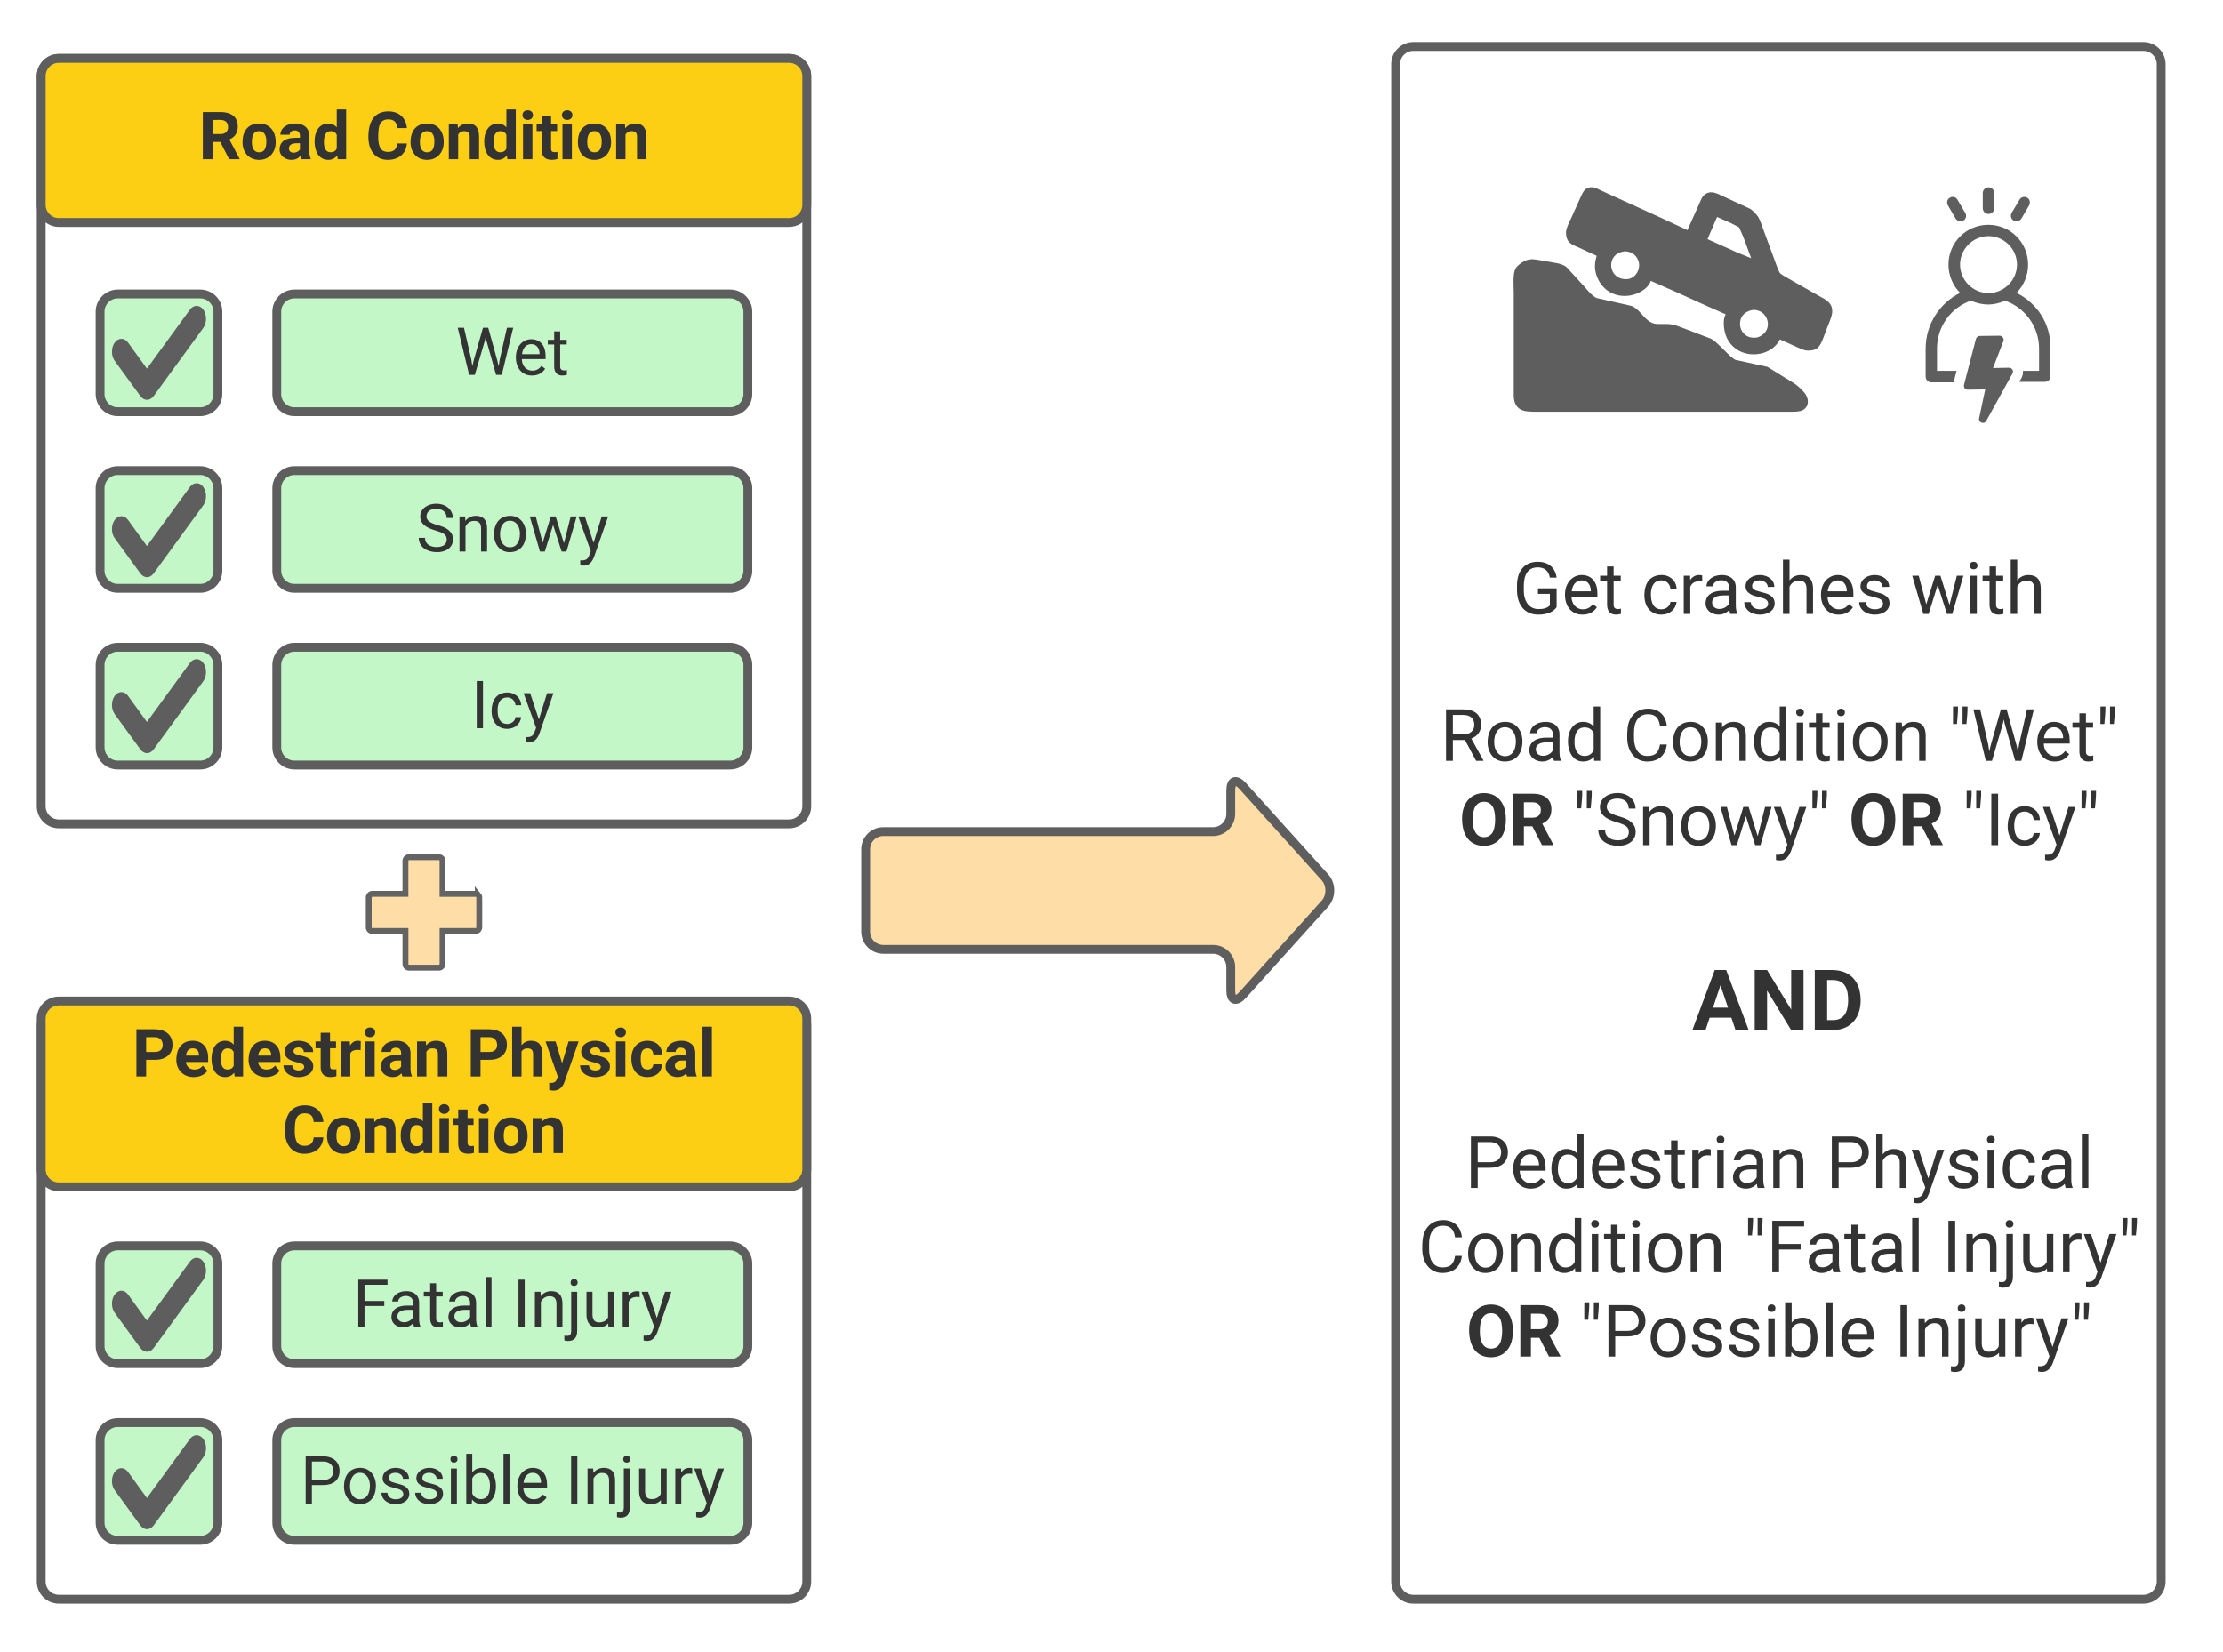 <svg xmlns="http://www.w3.org/2000/svg" xmlns:xlink="http://www.w3.org/1999/xlink" xmlns:lucid="lucid" width="755" height="561"><g transform="translate(-86 -680)" lucid:page-tab-id="0_0"><path d="M100 705.84c0-3.3 2.7-6 6-6h248c3.3 0 6 2.7 6 6v248c0 3.32-2.7 6-6 6H106c-3.3 0-6-2.68-6-6z" stroke="#5e5e5e" stroke-width="3" fill="#fff"/><path d="M100 705.84c0-3.3 2.7-6 6-6h248c3.3 0 6 2.7 6 6v43.72c0 3.3-2.7 6-6 6H106c-3.3 0-6-2.7-6-6z" stroke="#5e5e5e" stroke-width="3" fill="#fcce14"/><use xlink:href="#a" transform="matrix(1,0,0,1,105,704.842) translate(48.454 29.241)"/><use xlink:href="#b" transform="matrix(1,0,0,1,105,704.842) translate(105.17 29.241)"/><path d="M120 785.84c0-3.3 2.7-6 6-6h28c3.3 0 6 2.7 6 6v28c0 3.32-2.7 6-6 6h-28c-3.3 0-6-2.68-6-6zM180 785.84c0-3.3 2.7-6 6-6h148c3.3 0 6 2.7 6 6v28c0 3.32-2.7 6-6 6H186c-3.3 0-6-2.68-6-6z" stroke="#5e5e5e" stroke-width="3" fill="#c3f7c8"/><use xlink:href="#c" transform="matrix(1,0,0,1,185,784.842) translate(55.794 22.491)"/><path d="M120 845.84c0-3.3 2.7-6 6-6h28c3.3 0 6 2.7 6 6v28c0 3.32-2.7 6-6 6h-28c-3.3 0-6-2.68-6-6zM180 845.84c0-3.3 2.7-6 6-6h148c3.3 0 6 2.7 6 6v28c0 3.32-2.7 6-6 6H186c-3.3 0-6-2.68-6-6z" stroke="#5e5e5e" stroke-width="3" fill="#c3f7c8"/><use xlink:href="#d" transform="matrix(1,0,0,1,185,844.842) translate(42.334 22.491)"/><path d="M120 905.84c0-3.3 2.7-6 6-6h28c3.3 0 6 2.7 6 6v28c0 3.32-2.7 6-6 6h-28c-3.3 0-6-2.68-6-6zM180 905.84c0-3.3 2.7-6 6-6h148c3.3 0 6 2.7 6 6v28c0 3.32-2.7 6-6 6H186c-3.3 0-6-2.68-6-6z" stroke="#5e5e5e" stroke-width="3" fill="#c3f7c8"/><use xlink:href="#e" transform="matrix(1,0,0,1,185,904.842) translate(60.905 22.491)"/><path d="M380 968.46c0-3.32 2.7-6 6-6h112c3.3 0 6-2.7 6-6v-8c0-3.32 1.8-4 4-1.54L536 978c2.2 2.46 2.2 6.46 0 8.92L508 1018c-2.2 2.46-4 1.77-4-1.54v-8c0-3.32-2.7-6-6-6H386c-3.3 0-6-2.7-6-6z" stroke="#5e5e5e" stroke-width="3" fill="#ffdda6"/><path d="M155.04 791.38l-16.86 23.15c-1.25 1.7-3.26 1.7-4.5 0l-8.72-11.97c-1.24-1.7-1.24-4.47 0-6.2 1.25-1.72 3.3-1.72 4.54 0l6.4 8.85 14.6-20.05c1.25-1.7 3.3-1.7 4.54 0 1.24 1.73 1.24 4.5 0 6.23zM155.04 851.63l-16.86 23.15c-1.25 1.7-3.26 1.7-4.5 0l-8.72-11.97c-1.24-1.7-1.24-4.46 0-6.2 1.25-1.7 3.3-1.7 4.54 0l6.4 8.86 14.6-20.06c1.25-1.7 3.3-1.7 4.54 0 1.24 1.73 1.24 4.5 0 6.23zM155.04 911.38l-16.86 23.15c-1.25 1.7-3.26 1.7-4.5 0l-8.72-11.97c-1.24-1.7-1.24-4.47 0-6.2 1.25-1.72 3.3-1.72 4.54 0l6.4 8.85 14.6-20.05c1.25-1.7 3.3-1.7 4.54 0 1.24 1.73 1.24 4.5 0 6.23z" stroke="#000" stroke-opacity="0" fill="#5e5e5e"/><path d="M560 701.8c0-3.3 2.7-6 6-6h248c3.3 0 6 2.7 6 6v515.38c0 3.32-2.7 6-6 6H566c-3.3 0-6-2.68-6-6z" stroke="#5e5e5e" stroke-width="3" fill="#fff"/><path d="M628.25 766.87l-5.63-2.6c-2.92-1.28-4.76-1.74-4.76-5.48.1-1.53 1.2-3.5 1.84-4.88l3.47-7.7c.65-1.45 1.4-2.36 3.03-2.6 1.2-.15 2.6.62 3.68 1.15l5.52 2.52 14.4 6.54 9.3 4.34 3.9-8.68c.65-1.38.98-2.82 2.38-3.66 1.85-1.15 3.9-.08 5.63.76l9.54 4.42c.97.7 1.95 1.75 2.6 2.67.76 1.36 1.4 3.34 1.95 4.87l3.23 8.76c.33.9 1.74 5.03 2.28 5.56.44.45 3.36 2.05 4.12 2.5l9 5.12c2.37 1.3 4.75 2.36 4.53 5.63-.1 1.45-1.2 3.9-1.73 5.26l-1.3 3.44c-1.08 2.82-1.95 4.35-5.2 4.27-1.5 0-3.03-.9-4.43-1.5l-5.1-2.3c-2.6 5.26-10.18 6.56-14.83 3.28-2.92-2.06-4.22-5.26-4.22-8.77 0-1.13.1-1.97.65-3.04l-6.72-2.97-9.74-4.43-8.98-3.96c-.33 1.08-1.1 2-1.95 2.68-3.24 2.66-8.1 3.27-11.8 1.22-3.24-1.76-5.4-5.64-5.2-9.38 0-.9.34-2.13.55-3.05zm52.5.84l-2.6-7.08-1.5-3.43-2.82-1.45-4.66-2.06-3.24 7.53 10.17 4.58 4.66 1.9zm-42.97-2.35c-1.08.15-2.16.46-3.03 1.22-3.14 2.82-1.3 8.6 3.9 8.23 2.92-.23 4.76-3.58 3.8-6.25-.77-2.06-2.5-3.2-4.67-3.2zm-31.6 2.67c1.4 0 4.1.6 5.62.83 2.06.4 4.65.54 6.28 1.9l6.28 6.87c.97 1.14 2.5 2.97 3.9 3.58l11.8 2.67c2.6.9 4.1 4.2 6.5 5.5.96.6 1.83.67 3.02.67h2.6c2.38 0 4.1.92 6.28 1.68L667 795c2.17.9 6.4 6.32 8.45 7.24l10.83 2.36 5.4 3.35c3.15 1.98 4.77 2.6 7.26 5.57 1.4 1.75 1.63 4.42-.54 5.7-.86.55-2.38.62-3.46.62h-72.96-12.02c-1.84 0-4.87.15-6.6-.38-2.4-.7-3.25-2.82-3.25-5.1v-34.9c0-2.22-.42-6.5.66-8.32.65-1.07 1.84-1.83 2.92-2.44.97-.46 1.4-.53 2.5-.68zm75.23 17.22c-2.38.38-4.32 1.83-4.43 4.34-.22 2.67 1.73 5.03 4.44 5.1.87 0 1.4 0 2.17-.37 4.87-2.2 3.03-9.2-2.16-9.06z" stroke="#000" stroke-opacity="0" stroke-width=".94" fill="#5e5e5e"/><path d="M100 1028.46c0-3.32 2.7-6 6-6h248c3.3 0 6 2.68 6 6v188.72c0 3.32-2.7 6-6 6H106c-3.3 0-6-2.68-6-6z" stroke="#5e5e5e" stroke-width="3" fill="#fff"/><path d="M100 1026c0-3.3 2.7-6 6-6h248c3.3 0 6 2.7 6 6v51.12c0 3.32-2.7 6-6 6H106c-3.3 0-6-2.68-6-6z" stroke="#5e5e5e" stroke-width="3" fill="#fcce14"/><use xlink:href="#f" transform="matrix(1,0,0,1,105,1025) translate(25.901 20.616)"/><use xlink:href="#g" transform="matrix(1,0,0,1,105,1025) translate(139.464 20.616)"/><use xlink:href="#h" transform="matrix(1,0,0,1,105,1025) translate(76.812 46.658)"/><path d="M120 1109.18c0-3.3 2.7-6 6-6h28c3.3 0 6 2.7 6 6v28c0 3.32-2.7 6-6 6h-28c-3.3 0-6-2.68-6-6zM180 1109.18c0-3.3 2.7-6 6-6h148c3.3 0 6 2.7 6 6v28c0 3.32-2.7 6-6 6H186c-3.3 0-6-2.68-6-6z" stroke="#5e5e5e" stroke-width="3" fill="#c3f7c8"/><use xlink:href="#i" transform="matrix(1,0,0,1,185,1108.185) translate(20.833 22.491)"/><use xlink:href="#j" transform="matrix(1,0,0,1,185,1108.185) translate(75.076 22.491)"/><path d="M120 1169.18c0-3.3 2.7-6 6-6h28c3.3 0 6 2.7 6 6v28c0 3.32-2.7 6-6 6h-28c-3.3 0-6-2.68-6-6zM180 1169.18c0-3.3 2.7-6 6-6h148c3.3 0 6 2.7 6 6v28c0 3.32-2.7 6-6 6H186c-3.3 0-6-2.68-6-6z" stroke="#5e5e5e" stroke-width="3" fill="#c3f7c8"/><use xlink:href="#k" transform="matrix(1,0,0,1,185,1168.185) translate(2.957 22.491)"/><use xlink:href="#j" transform="matrix(1,0,0,1,185,1168.185) translate(92.952 22.491)"/><path d="M155.04 1114.72l-16.86 23.15c-1.25 1.7-3.26 1.7-4.5 0l-8.72-11.97c-1.24-1.7-1.24-4.47 0-6.2 1.25-1.72 3.3-1.72 4.54 0l6.4 8.85 14.6-20.05c1.25-1.7 3.3-1.7 4.54 0 1.24 1.72 1.24 4.5 0 6.22zM155.04 1174.97l-16.86 23.15c-1.25 1.7-3.26 1.7-4.5 0l-8.72-11.97c-1.24-1.7-1.24-4.47 0-6.2 1.25-1.72 3.3-1.72 4.54 0l6.4 8.85 14.6-20.05c1.25-1.7 3.3-1.7 4.54 0 1.24 1.72 1.24 4.5 0 6.22z" stroke="#000" stroke-opacity="0" fill="#5e5e5e"/><path d="M248.4 983.95c-.24-.22-.54-.34-.87-.34H236.3v-11.2c0-.35-.1-.65-.33-.87-.27-.27-.57-.38-.9-.38h-10.14c-.67 0-1.23.56-1.23 1.24v11.2h-11.23c-.67 0-1.23.58-1.23 1.25V995c0 .33.1.63.37.9.24.22.54.33.87.33h11.23v11.22c0 .34.1.64.33.87.27.26.57.37.9.37h10.14c.67 0 1.23-.57 1.23-1.25v-11.22h11.23c.67 0 1.23-.57 1.23-1.24v-10.15c0-.34-.15-.64-.37-.9z" stroke="#636363" stroke-width="2" fill="#ffdda6"/><path d="M560.33 903.88h260v80.16h-260z" fill="none"/><use xlink:href="#l" transform="matrix(1,0,0,1,560.327,903.877) translate(14.766 34.532)"/><use xlink:href="#m" transform="matrix(1,0,0,1,560.327,903.877) translate(76.892 34.532)"/><use xlink:href="#n" transform="matrix(1,0,0,1,560.327,903.877) translate(187.345 34.532)"/><use xlink:href="#o" transform="matrix(1,0,0,1,560.327,903.877) translate(21.194 63.178)"/><use xlink:href="#p" transform="matrix(1,0,0,1,560.327,903.877) translate(59.722 63.178)"/><use xlink:href="#o" transform="matrix(1,0,0,1,560.327,903.877) translate(153.454 63.178)"/><use xlink:href="#q" transform="matrix(1,0,0,1,560.327,903.877) translate(191.982 63.178)"/><path d="M570.22 859.68h240v40.16h-240z" fill="none"/><use xlink:href="#r" transform="matrix(1,0,0,1,570.218,859.684) translate(29.527 28.855)"/><use xlink:href="#s" transform="matrix(1,0,0,1,570.218,859.684) translate(73.164 28.855)"/><use xlink:href="#t" transform="matrix(1,0,0,1,570.218,859.684) translate(164.723 28.855)"/><path d="M570 1000h240v39.84H570z" fill="none"/><g><use xlink:href="#u" transform="matrix(1,0,0,1,570,1000) translate(90.695 29.874)"/></g><path d="M560.33 1055.8H820.1v96.22H560.34z" fill="#fff" fill-opacity="0"/><g><use xlink:href="#v" transform="matrix(1,0,0,1,565.327,1060.806) translate(18.205 22.678)"/><use xlink:href="#w" transform="matrix(1,0,0,1,565.327,1060.806) translate(140.785 22.678)"/><use xlink:href="#m" transform="matrix(1,0,0,1,565.327,1060.806) translate(2.282 51.324)"/><use xlink:href="#x" transform="matrix(1,0,0,1,565.327,1060.806) translate(112.736 51.324)"/><use xlink:href="#y" transform="matrix(1,0,0,1,565.327,1060.806) translate(180.221 51.324)"/><use xlink:href="#o" transform="matrix(1,0,0,1,565.327,1060.806) translate(18.581 79.97)"/><use xlink:href="#z" transform="matrix(1,0,0,1,565.327,1060.806) translate(57.109 79.97)"/><use xlink:href="#A" transform="matrix(1,0,0,1,565.327,1060.806) translate(163.923 79.97)"/></g><path d="M100 406c0-3.3 2.7-6 6-6h248c3.3 0 6 2.7 6 6v248c0 3.3-2.7 6-6 6H106c-3.3 0-6-2.7-6-6zM560 401.96c0-3.3 2.7-6 6-6h248c3.3 0 6 2.7 6 6V654c0 3.3-2.7 6-6 6H566c-3.3 0-6-2.7-6-6z" stroke="#5e5e5e" stroke-width="3" fill="#fff"/><g><use xlink:href="#B" transform="matrix(1,0,0,1,565,400.965) translate(125 46.584)"/><use xlink:href="#C" transform="matrix(1,0,0,1,565,400.965) translate(125 75.23)"/><use xlink:href="#C" transform="matrix(1,0,0,1,565,400.965) translate(125 103.876)"/><use xlink:href="#C" transform="matrix(1,0,0,1,565,400.965) translate(125 132.522)"/><use xlink:href="#D" transform="matrix(1,0,0,1,565,400.965) translate(34.527 161.168)"/><use xlink:href="#s" transform="matrix(1,0,0,1,565,400.965) translate(78.164 161.168)"/><use xlink:href="#E" transform="matrix(1,0,0,1,565,400.965) translate(169.723 161.168)"/><use xlink:href="#F" transform="matrix(1,0,0,1,565,400.965) translate(9.766 189.813)"/><use xlink:href="#m" transform="matrix(1,0,0,1,565,400.965) translate(71.892 189.813)"/><use xlink:href="#n" transform="matrix(1,0,0,1,565,400.965) translate(182.345 189.813)"/><use xlink:href="#o" transform="matrix(1,0,0,1,565,400.965) translate(16.194 218.459)"/><use xlink:href="#p" transform="matrix(1,0,0,1,565,400.965) translate(54.722 218.459)"/><use xlink:href="#o" transform="matrix(1,0,0,1,565,400.965) translate(148.454 218.459)"/><use xlink:href="#q" transform="matrix(1,0,0,1,565,400.965) translate(186.982 218.459)"/></g><path d="M770.87 779.47c2.46-2.48 3.94-5.84 3.94-9.6 0-7.52-6-13.52-13.5-13.52-7.52 0-13.54 6-13.54 13.52 0 3.68 1.48 7.12 3.94 9.6-6.9 3.44-11.7 10.64-11.7 18.96v9.44c0 1.12.85 2 1.95 2h7.55l1.02-3.92h-6.66v-7.52c0-7.6 4.8-14 11.53-16.32 1.77.8 3.77 1.3 5.8 1.3 2.12 0 4.03-.5 5.8-1.3 6.75 2.4 11.54 8.8 11.54 16.33v7.52h-5.47c.1.96-.17 1.84-.6 2.64l-.67 1.1h8.65c1.1 0 1.95-.8 1.95-1.9v-9.53c.17-8.24-4.54-15.36-11.53-18.8zm-19.17-9.6c0-5.28 4.37-9.68 9.67-9.68s9.67 4.4 9.67 9.67c0 5.28-4.37 9.68-9.67 9.68s-9.67-4.4-9.67-9.68z" stroke="#000" stroke-opacity="0" stroke-width=".15" fill="#5e5e5e"/><path d="M768.37 804.9l-5.47.1 3.52-9.13c.17-.4.08-.88-.17-1.28-.26-.33-.68-.57-1.1-.57l-6.83.08c-.55 0-1.06.4-1.23 1.05l-4.04 15.52c-.08.4 0 .88.2 1.2.27.32.7.48 1.1.48l5.9-.08-2.07 9.76c-.18.64.16 1.28.8 1.52.25.08.5.08.76.08.34-.08.68-.32.85-.64l8.9-16.1c.27-.47.27-.95 0-1.35-.24-.4-.67-.64-1.13-.64zM761.37 752.67c1.1 0 1.95-.88 1.95-2v-5.12c0-1.04-.85-1.92-1.95-1.92s-1.95.88-1.95 1.92v5.12c0 1.12.85 2 1.95 2zM750.18 754.2c.34.63 1 .95 1.7.95.33 0 .67-.08.93-.24.9-.47 1.24-1.67.64-2.63l-2.6-4.4c-.5-.96-1.68-1.28-2.6-.72-.9.48-1.24 1.68-.65 2.64zM769.94 754.9c.34.17.67.25.93.25.68 0 1.36-.32 1.7-.96l2.58-4.4c.5-.97.26-2.17-.68-2.65-.9-.48-2.07-.24-2.58.72l-2.64 4.4c-.55.96-.26 2.16.68 2.64z" stroke="#000" stroke-opacity="0" stroke-width=".15" fill="#5e5e5e"/><defs><path fill="#333" d="M1209-1016c0 219-100 334-260 407l315 595V0H942L669-533H430V0H130v-1456h541c318-3 538 141 538 440zm-300 24c-1-144-85-221-238-221H430v437h242c144 2 238-77 237-216" id="G"/><path fill="#333" d="M579 20C257 20 58-214 66-551c8-331 182-551 511-551 324 0 514 231 514 572 0 319-198 550-512 550zm-2-888c-169 0-222 141-222 338 0 181 61 317 224 317 170 0 223-137 223-338 0-178-64-317-225-317" id="H"/><path fill="#333" d="M552-1102c254-4 435 134 435 383v469c1 103 15 180 43 233V0H738c-13-26-23-58-29-97C639-19 548 20 436 20 238 20 64-113 68-304c5-258 212-357 496-357h133c11-137-29-227-160-227-90 0-156 45-156 131H92c15-231 213-342 460-345zM357-325c0 76 61 124 142 124 88 0 168-45 198-105v-186H589c-152 2-232 51-232 167" id="I"/><path fill="#333" d="M488 20C204 20 66-234 66-549c0-305 140-551 424-553 105 0 192 39 261 118v-552h290V0H780l-14-115C694-25 601 20 488 20zM355-528c0 176 51 314 207 314 89 0 152-38 189-113v-427c-36-75-98-113-187-113-139 0-209 113-209 339" id="J"/><g id="a"><use transform="matrix(0.011,0,0,0.011,0,0)" xlink:href="#G"/><use transform="matrix(0.011,0,0,0.011,14.182,0)" xlink:href="#H"/><use transform="matrix(0.011,0,0,0.011,26.747,0)" xlink:href="#I"/><use transform="matrix(0.011,0,0,0.011,38.661,0)" xlink:href="#J"/></g><path fill="#333" d="M687-225c189-1 272-84 286-260h300c-19 311-251 505-586 505C296 20 86-277 86-686c0-466 174-782 605-790 340-6 557 198 584 514H975c-15-183-92-268-284-268-100 0-173 38-225 108-63 84-76 264-76 443 0 157 24 272 72 345s122 109 225 109" id="K"/><path fill="#333" d="M750-692c-1-124-48-174-173-175-81 0-142 35-183 104V0H105v-1082h272l9 125c77-97 181-145 311-145 244 0 342 151 342 403V0H750v-692" id="L"/><path fill="#333" d="M416 0H126v-1082h290V0zM271-1212c-92 0-162-61-162-150s68-149 162-149c93 0 162 60 162 149s-70 150-162 150" id="M"/><path fill="#333" d="M457-330c2 83 25 111 111 112 32 0 60-2 85-7V-6c-57 17-115 26-175 26-203 0-310-102-310-307v-583H10v-212h158v-266h289v266h185v212H457v540" id="N"/><g id="b"><use transform="matrix(0.011,0,0,0.011,0,0)" xlink:href="#K"/><use transform="matrix(0.011,0,0,0.011,14.54,0)" xlink:href="#H"/><use transform="matrix(0.011,0,0,0.011,27.105,0)" xlink:href="#L"/><use transform="matrix(0.011,0,0,0.011,39.551,0)" xlink:href="#J"/><use transform="matrix(0.011,0,0,0.011,52.072,0)" xlink:href="#M"/><use transform="matrix(0.011,0,0,0.011,57.964,0)" xlink:href="#N"/><use transform="matrix(0.011,0,0,0.011,65.473,0)" xlink:href="#M"/><use transform="matrix(0.011,0,0,0.011,71.365,0)" xlink:href="#H"/><use transform="matrix(0.011,0,0,0.011,83.93,0)" xlink:href="#L"/></g><path fill="#333" d="M483-459l28 192 41-173 288-1016h162l281 1016 40 176 31-196 226-996h193L1420 0h-175L945-1061l-23-111-23 111L588 0H413L61-1456h192" id="O"/><path fill="#333" d="M599-131c141 0 220-65 285-146l113 88C906-50 770 20 589 20 281 21 93-214 93-545c0-223 93-397 233-485 74-48 154-72 240-72 300 2 449 218 445 537v77H278c0 197 129 357 321 357zm227-509c-3-180-88-310-260-310-170 0-264 140-282 310h542" id="P"/><path fill="#333" d="M456 20C285 20 205-92 206-268v-671H9v-143h197v-262h185v262h202v143H391v671c-9 125 92 149 207 118V0c-49 13-96 20-142 20" id="Q"/><g id="c"><use transform="matrix(0.011,0,0,0.011,0,0)" xlink:href="#O"/><use transform="matrix(0.011,0,0,0.011,19.379,0)" xlink:href="#P"/><use transform="matrix(0.011,0,0,0.011,31.152,0)" xlink:href="#Q"/></g><path fill="#333" d="M631-137c179 0 314-70 314-231 0-71-25-127-75-166s-141-77-272-115c-165-47-285-106-360-175s-112-154-112-255c0-245 231-397 495-397 206 0 369 89 449 218 43 68 65 142 65 223H942c0-184-129-283-321-283-172 0-299 76-301 236 0 59 26 109 76 150s135 78 256 113c205 59 345 116 436 256 35 53 50 119 50 193-2 256-231 398-507 390C333 12 90-129 80-422h193c0 187 160 285 358 285" id="R"/><path fill="#333" d="M589-945c-131 0-219 81-264 174V0H140v-1082h175l6 136c83-104 191-156 324-156 229 0 346 129 346 387V0H806v-716c-2-153-65-229-217-229" id="S"/><path fill="#333" d="M584 20C278 26 81-227 91-551c10-320 175-545 491-551 308-5 503 247 494 573-9 322-175 543-492 549zm-2-970c-208 0-305 185-305 421 0 216 106 398 307 398 211 0 307-186 307-420 0-214-109-399-309-399" id="T"/><path fill="#333" d="M1098-255l208-827h185L1176 0h-150L763-820 507 0H357L43-1082h184l213 810 252-810h149" id="U"/><path fill="#333" d="M494-271l252-811h198L509 167C425 381 299 474 84 421V271c167 16 242-37 283-173l41-110L22-1082h202" id="V"/><g id="d"><use transform="matrix(0.011,0,0,0.011,0,0)" xlink:href="#R"/><use transform="matrix(0.011,0,0,0.011,13.184,0)" xlink:href="#S"/><use transform="matrix(0.011,0,0,0.011,25.445,0)" xlink:href="#T"/><use transform="matrix(0.011,0,0,0.011,38.118,0)" xlink:href="#U"/><use transform="matrix(0.011,0,0,0.011,54.818,0)" xlink:href="#V"/></g><path fill="#333" d="M375 0H183v-1456h192V0" id="W"/><path fill="#333" d="M277-555c0 244 77 420 297 424 127 2 249-93 255-210h175C980-127 805 20 574 20 258 20 81-222 92-562c11-319 164-533 481-540 237-5 426 165 431 392H829c-7-133-115-242-256-240-209 4-296 166-296 395" id="X"/><g id="e"><use transform="matrix(0.011,0,0,0.011,0,0)" xlink:href="#W"/><use transform="matrix(0.011,0,0,0.011,6.044,0)" xlink:href="#X"/><use transform="matrix(0.011,0,0,0.011,17.676,0)" xlink:href="#V"/></g><path fill="#333" d="M1245-974c0 302-233 466-552 461H430V0H130v-1456h568c323 5 547 167 547 482zm-303 2c1-143-93-241-237-241H430v457h268c151 1 244-71 244-216" id="Y"/><path fill="#333" d="M1031-175C952-60 797 20 609 20 287 20 60-206 72-543c12-330 180-559 505-559 309 0 482 214 477 537v118H365c15 134 115 234 263 234 111 0 198-40 261-121zM770-644c5-139-62-226-194-224-130 1-191 97-208 224h402" id="Z"/><path fill="#333" d="M529-185c94 0 168-33 168-114 0-35-18-63-53-83s-91-39-168-55C219-491 90-600 90-765c0-208 203-337 432-337 246 0 451 124 453 349H686c-2-91-62-143-165-143-86 0-151 41-153 117 0 32 16 57 46 77 63 43 257 69 335 100 151 60 229 153 229 291C978-13 554 93 282-28 162-81 60-190 56-344h274c5 106 86 159 199 159" id="aa"/><path fill="#333" d="M719-811c-143-24-279 1-319 103V0H111v-1082h273l8 129c74-124 180-175 331-136" id="ab"/><g id="f"><use transform="matrix(0.011,0,0,0.011,0,0)" xlink:href="#Y"/><use transform="matrix(0.011,0,0,0.011,14.193,0)" xlink:href="#Z"/><use transform="matrix(0.011,0,0,0.011,26.204,0)" xlink:href="#J"/><use transform="matrix(0.011,0,0,0.011,38.726,0)" xlink:href="#Z"/><use transform="matrix(0.011,0,0,0.011,50.738,0)" xlink:href="#aa"/><use transform="matrix(0.011,0,0,0.011,62.164,0)" xlink:href="#N"/><use transform="matrix(0.011,0,0,0.011,69.672,0)" xlink:href="#ab"/><use transform="matrix(0.011,0,0,0.011,77.778,0)" xlink:href="#M"/><use transform="matrix(0.011,0,0,0.011,83.67,0)" xlink:href="#I"/><use transform="matrix(0.011,0,0,0.011,95.584,0)" xlink:href="#L"/></g><path fill="#333" d="M750-685c-1-124-48-182-173-182-85 0-146 33-184 98V0H104v-1536h289v572c77-92 173-138 289-138 235 0 357 136 357 409V0H750v-685" id="ac"/><path fill="#333" d="M515-409l200-673h310L590 168c-66 202-236 321-472 250V199c127 7 198-15 230-107l34-89L3-1082h311" id="ad"/><path fill="#333" d="M355-556c-2 203 30 338 206 343 102 3 181-63 182-161h271C1001-128 821 17 566 20 242 24 66-212 66-554c0-320 184-548 498-548 262 0 451 167 450 423H743c-1-108-75-193-184-189-162 6-202 123-204 312" id="ae"/><path fill="#333" d="M416 0H126v-1536h290V0" id="af"/><g id="g"><use transform="matrix(0.011,0,0,0.011,0,0)" xlink:href="#Y"/><use transform="matrix(0.011,0,0,0.011,14.334,0)" xlink:href="#ac"/><use transform="matrix(0.011,0,0,0.011,26.769,0)" xlink:href="#ad"/><use transform="matrix(0.011,0,0,0.011,37.923,0)" xlink:href="#aa"/><use transform="matrix(0.011,0,0,0.011,49.349,0)" xlink:href="#M"/><use transform="matrix(0.011,0,0,0.011,55.241,0)" xlink:href="#ae"/><use transform="matrix(0.011,0,0,0.011,66.829,0)" xlink:href="#I"/><use transform="matrix(0.011,0,0,0.011,78.743,0)" xlink:href="#af"/></g><g id="h"><use transform="matrix(0.011,0,0,0.011,0,0)" xlink:href="#K"/><use transform="matrix(0.011,0,0,0.011,14.54,0)" xlink:href="#H"/><use transform="matrix(0.011,0,0,0.011,27.105,0)" xlink:href="#L"/><use transform="matrix(0.011,0,0,0.011,39.551,0)" xlink:href="#J"/><use transform="matrix(0.011,0,0,0.011,52.072,0)" xlink:href="#M"/><use transform="matrix(0.011,0,0,0.011,57.964,0)" xlink:href="#N"/><use transform="matrix(0.011,0,0,0.011,65.473,0)" xlink:href="#M"/><use transform="matrix(0.011,0,0,0.011,71.365,0)" xlink:href="#H"/><use transform="matrix(0.011,0,0,0.011,83.93,0)" xlink:href="#L"/></g><path fill="#333" d="M972-643H361V0H169v-1456h902v158H361v498h611v157" id="ag"/><path fill="#333" d="M561-1102c238-4 403 126 403 351v498c0 99 13 178 38 237V0H808c-11-21-19-59-26-114C696-25 593 20 474 20c-199 0-368-130-365-320 4-251 214-359 490-356h180v-85c-1-135-86-212-229-212-115 0-232 67-233 171H131c20-205 206-316 430-320zM294-326c0 117 90 185 207 185 122 0 239-75 278-162v-222H634c-227 0-340 66-340 199" id="ah"/><path fill="#333" d="M341 0H156v-1536h185V0" id="ai"/><g id="i"><use transform="matrix(0.011,0,0,0.011,0,0)" xlink:href="#ag"/><use transform="matrix(0.011,0,0,0.011,11.914,0)" xlink:href="#ah"/><use transform="matrix(0.011,0,0,0.011,24.002,0)" xlink:href="#Q"/><use transform="matrix(0.011,0,0,0.011,31.261,0)" xlink:href="#ah"/><use transform="matrix(0.011,0,0,0.011,43.349,0)" xlink:href="#ai"/></g><path fill="#333" d="M19 279c92 0 127-48 127-150v-1211h185V125c0 208-94 312-283 312-41 0-78-6-113-18V271c21 5 49 8 84 8zm216-1543c-68 0-107-42-108-105 0-61 42-107 108-107 68 0 110 44 110 107s-42 105-110 105" id="aj"/><path fill="#333" d="M491 20c-241-1-355-148-355-398v-704h185v699c0 164 67 246 200 246 141 0 235-53 282-158v-787h185V0H812l-4-107C736-22 630 20 491 20" id="ak"/><path fill="#333" d="M663-916c-163-27-288 18-338 148V0H140v-1082h180l3 125c61-97 147-145 258-145 36 0 63 5 82 14v172" id="al"/><g id="j"><use transform="matrix(0.011,0,0,0.011,0,0)" xlink:href="#W"/><use transform="matrix(0.011,0,0,0.011,6.044,0)" xlink:href="#S"/><use transform="matrix(0.011,0,0,0.011,18.305,0)" xlink:href="#aj"/><use transform="matrix(0.011,0,0,0.011,23.611,0)" xlink:href="#ak"/><use transform="matrix(0.011,0,0,0.011,35.862,0)" xlink:href="#al"/><use transform="matrix(0.011,0,0,0.011,43.576,0)" xlink:href="#V"/></g><path fill="#333" d="M1216-1011c-1 297-202 441-512 441H361V0H169v-1456h537c297-6 510 164 510 445zm-192 2c1-178-126-288-307-289H361v571h345c196 1 318-92 318-282" id="am"/><path fill="#333" d="M538-131c121 0 232-49 232-156 0-50-20-88-56-117-73-60-334-92-420-143-92-55-162-110-162-238 0-190 192-317 400-317 223 0 414 129 413 338H759c0-108-110-186-227-186-119 0-215 53-215 159 0 45 18 78 53 101 76 52 331 90 416 139 98 57 169 115 169 251C955-92 760 20 538 20c-176 0-314-68-386-174-38-55-57-115-57-179h185c6 129 116 202 258 202" id="an"/><path fill="#333" d="M341 0H156v-1082h185V0zm-91-1264c-68 0-108-42-109-105 0-62 41-107 109-107s110 44 110 107-42 105-110 105" id="ao"/><path fill="#333" d="M634-1102c292 0 422 254 422 573 0 298-143 547-420 549-137 0-242-48-317-145L310 0H140v-1536h185v573c75-93 178-139 309-139zm-44 965c207 0 281-175 281-413 0-224-79-395-283-395-122 0-210 57-263 170v468c57 113 145 170 265 170" id="ap"/><g id="k"><use transform="matrix(0.011,0,0,0.011,0,0)" xlink:href="#am"/><use transform="matrix(0.011,0,0,0.011,13.878,0)" xlink:href="#T"/><use transform="matrix(0.011,0,0,0.011,26.552,0)" xlink:href="#an"/><use transform="matrix(0.011,0,0,0.011,38.01,0)" xlink:href="#an"/><use transform="matrix(0.011,0,0,0.011,49.468,0)" xlink:href="#ao"/><use transform="matrix(0.011,0,0,0.011,54.861,0)" xlink:href="#ap"/><use transform="matrix(0.011,0,0,0.011,67.329,0)" xlink:href="#ai"/><use transform="matrix(0.011,0,0,0.011,72.721,0)" xlink:href="#P"/></g><path fill="#333" d="M1161-1018c0 201-122 330-278 388l342 618V0h-206L703-589H361V0H168v-1456h482c310-2 511 139 511 438zm-193 0c0-187-120-280-313-280H361v552h295c179 3 313-101 312-272" id="aq"/><path fill="#333" d="M520 20C244 20 95-247 95-550c0-298 151-550 427-552 127 0 227 43 301 130v-564h185V0H838l-9-116C755-25 652 20 520 20zm48-965c-210 0-288 177-288 416 0 218 87 392 286 392 117 0 203-53 257-158v-497c-55-102-140-153-255-153" id="ar"/><g id="l"><use transform="matrix(0.012,0,0,0.012,0,0)" xlink:href="#aq"/><use transform="matrix(0.012,0,0,0.012,15.051,0)" xlink:href="#T"/><use transform="matrix(0.012,0,0,0.012,28.992,0)" xlink:href="#ah"/><use transform="matrix(0.012,0,0,0.012,42.288,0)" xlink:href="#ar"/></g><path fill="#333" d="M688-137c238 0 323-102 359-325h193c-32 297-228 482-552 482-361 0-569-299-569-680 0-197 8-360 73-497 88-186 257-317 513-319 316-2 509 195 535 488h-193c-31-212-118-330-342-330-272 0-397 224-393 523v141c-3 282 115 517 376 517" id="as"/><g id="m"><use transform="matrix(0.012,0,0,0.012,0,0)" xlink:href="#as"/><use transform="matrix(0.012,0,0,0.012,15.91,0)" xlink:href="#T"/><use transform="matrix(0.012,0,0,0.012,29.851,0)" xlink:href="#S"/><use transform="matrix(0.012,0,0,0.012,43.339,0)" xlink:href="#ar"/><use transform="matrix(0.012,0,0,0.012,57.125,0)" xlink:href="#ao"/><use transform="matrix(0.012,0,0,0.012,63.057,0)" xlink:href="#Q"/><use transform="matrix(0.012,0,0,0.012,71.042,0)" xlink:href="#ao"/><use transform="matrix(0.012,0,0,0.012,76.974,0)" xlink:href="#T"/><use transform="matrix(0.012,0,0,0.012,90.915,0)" xlink:href="#S"/></g><path fill="#333" d="M277-1536c5 179-19 330-30 494H136l1-494h140zm270 0c5 179-19 330-30 494H406l1-494h140" id="at"/><g id="n"><use transform="matrix(0.012,0,0,0.012,0,0)" xlink:href="#at"/><use transform="matrix(0.012,0,0,0.012,7.818,0)" xlink:href="#O"/><use transform="matrix(0.012,0,0,0.012,29.135,0)" xlink:href="#P"/><use transform="matrix(0.012,0,0,0.012,42.086,0)" xlink:href="#Q"/><use transform="matrix(0.012,0,0,0.012,50.071,0)" xlink:href="#at"/></g><path fill="#333" d="M1248-1138c106 220 104 603 2 820-91 195-274 338-542 338C281 20 86-300 86-759c0-291 115-515 296-629 182-114 467-115 648 0 94 60 166 141 218 250zM940-344c111-153 110-617 0-765-57-77-133-119-234-119s-177 41-233 118c-64 88-83 240-83 415 0 149 27 264 82 346s133 123 236 123c101 0 176-40 232-118" id="au"/><g id="o"><use transform="matrix(0.012,0,0,0.012,0,0)" xlink:href="#au"/><use transform="matrix(0.012,0,0,0.012,16.877,0)" xlink:href="#G"/></g><g id="p"><use transform="matrix(0.012,0,0,0.012,0,0)" xlink:href="#at"/><use transform="matrix(0.012,0,0,0.012,7.818,0)" xlink:href="#R"/><use transform="matrix(0.012,0,0,0.012,22.32,0)" xlink:href="#S"/><use transform="matrix(0.012,0,0,0.012,35.807,0)" xlink:href="#T"/><use transform="matrix(0.012,0,0,0.012,49.748,0)" xlink:href="#U"/><use transform="matrix(0.012,0,0,0.012,68.117,0)" xlink:href="#V"/><use transform="matrix(0.012,0,0,0.012,79.862,0)" xlink:href="#at"/></g><g id="q"><use transform="matrix(0.012,0,0,0.012,0,0)" xlink:href="#at"/><use transform="matrix(0.012,0,0,0.012,7.818,0)" xlink:href="#W"/><use transform="matrix(0.012,0,0,0.012,14.466,0)" xlink:href="#X"/><use transform="matrix(0.012,0,0,0.012,27.261,0)" xlink:href="#V"/><use transform="matrix(0.012,0,0,0.012,39.006,0)" xlink:href="#at"/></g><path fill="#333" d="M730-137c145 0 253-29 323-105v-327H716v-156h528v534C1148-51 964 20 729 20c-394 0-598-279-607-678v-127c-5-410 194-690 585-691 310-1 499 171 537 447h-192c-36-193-151-289-344-289-285 0-393 220-393 528v119c-5 296 140 534 415 534" id="av"/><g id="r"><use transform="matrix(0.012,0,0,0.012,0,0)" xlink:href="#av"/><use transform="matrix(0.012,0,0,0.012,16.65,0)" xlink:href="#P"/><use transform="matrix(0.012,0,0,0.012,29.601,0)" xlink:href="#Q"/></g><path fill="#333" d="M589-945c-131 0-219 81-264 174V0H140v-1536h185v585c82-101 189-151 320-151 229 0 346 129 346 387V0H806v-716c-2-153-65-229-217-229" id="aw"/><g id="s"><use transform="matrix(0.012,0,0,0.012,0,0)" xlink:href="#X"/><use transform="matrix(0.012,0,0,0.012,12.795,0)" xlink:href="#al"/><use transform="matrix(0.012,0,0,0.012,20.589,0)" xlink:href="#ah"/><use transform="matrix(0.012,0,0,0.012,33.886,0)" xlink:href="#an"/><use transform="matrix(0.012,0,0,0.012,46.49,0)" xlink:href="#aw"/><use transform="matrix(0.012,0,0,0.012,59.953,0)" xlink:href="#P"/><use transform="matrix(0.012,0,0,0.012,72.904,0)" xlink:href="#an"/></g><g id="t"><use transform="matrix(0.012,0,0,0.012,0,0)" xlink:href="#U"/><use transform="matrix(0.012,0,0,0.012,18.369,0)" xlink:href="#ao"/><use transform="matrix(0.012,0,0,0.012,24.301,0)" xlink:href="#Q"/><use transform="matrix(0.012,0,0,0.012,32.286,0)" xlink:href="#aw"/></g><path fill="#333" d="M952-300H426L326 0H7l542-1456h278L1372 0h-319zM507-543h364l-183-545" id="ax"/><path fill="#333" d="M1314 0h-300L430-958V0H130v-1456h300l585 960v-960h299V0" id="ay"/><path fill="#333" d="M130 0v-1456h448c435 14 673 299 665 762-5 285-130 500-319 606C822-31 708 0 581 0H130zm809-685c9-311-79-526-361-528H430v972h145c252-2 356-181 364-444" id="az"/><g id="u"><use transform="matrix(0.014,0,0,0.014,0,0)" xlink:href="#ax"/><use transform="matrix(0.014,0,0,0.014,19.438,0)" xlink:href="#ay"/><use transform="matrix(0.014,0,0,0.014,39.835,0)" xlink:href="#az"/></g><g id="v"><use transform="matrix(0.012,0,0,0.012,0,0)" xlink:href="#am"/><use transform="matrix(0.012,0,0,0.012,15.266,0)" xlink:href="#P"/><use transform="matrix(0.012,0,0,0.012,28.216,0)" xlink:href="#ar"/><use transform="matrix(0.012,0,0,0.012,42.002,0)" xlink:href="#P"/><use transform="matrix(0.012,0,0,0.012,54.952,0)" xlink:href="#an"/><use transform="matrix(0.012,0,0,0.012,67.556,0)" xlink:href="#Q"/><use transform="matrix(0.012,0,0,0.012,75.541,0)" xlink:href="#al"/><use transform="matrix(0.012,0,0,0.012,83.813,0)" xlink:href="#ao"/><use transform="matrix(0.012,0,0,0.012,89.745,0)" xlink:href="#ah"/><use transform="matrix(0.012,0,0,0.012,103.041,0)" xlink:href="#S"/></g><g id="w"><use transform="matrix(0.012,0,0,0.012,0,0)" xlink:href="#am"/><use transform="matrix(0.012,0,0,0.012,15.421,0)" xlink:href="#aw"/><use transform="matrix(0.012,0,0,0.012,28.885,0)" xlink:href="#V"/><use transform="matrix(0.012,0,0,0.012,40.45,0)" xlink:href="#an"/><use transform="matrix(0.012,0,0,0.012,53.054,0)" xlink:href="#ao"/><use transform="matrix(0.012,0,0,0.012,58.987,0)" xlink:href="#X"/><use transform="matrix(0.012,0,0,0.012,71.782,0)" xlink:href="#ah"/><use transform="matrix(0.012,0,0,0.012,85.078,0)" xlink:href="#ai"/></g><g id="x"><use transform="matrix(0.012,0,0,0.012,0,0)" xlink:href="#at"/><use transform="matrix(0.012,0,0,0.012,7.818,0)" xlink:href="#ag"/><use transform="matrix(0.012,0,0,0.012,20.923,0)" xlink:href="#ah"/><use transform="matrix(0.012,0,0,0.012,34.22,0)" xlink:href="#Q"/><use transform="matrix(0.012,0,0,0.012,42.205,0)" xlink:href="#ah"/><use transform="matrix(0.012,0,0,0.012,55.501,0)" xlink:href="#ai"/></g><g id="y"><use transform="matrix(0.012,0,0,0.012,0,0)" xlink:href="#W"/><use transform="matrix(0.012,0,0,0.012,6.648,0)" xlink:href="#S"/><use transform="matrix(0.012,0,0,0.012,20.136,0)" xlink:href="#aj"/><use transform="matrix(0.012,0,0,0.012,25.972,0)" xlink:href="#ak"/><use transform="matrix(0.012,0,0,0.012,39.448,0)" xlink:href="#al"/><use transform="matrix(0.012,0,0,0.012,47.934,0)" xlink:href="#V"/><use transform="matrix(0.012,0,0,0.012,59.679,0)" xlink:href="#at"/></g><g id="z"><use transform="matrix(0.012,0,0,0.012,0,0)" xlink:href="#at"/><use transform="matrix(0.012,0,0,0.012,7.818,0)" xlink:href="#am"/><use transform="matrix(0.012,0,0,0.012,23.084,0)" xlink:href="#T"/><use transform="matrix(0.012,0,0,0.012,37.025,0)" xlink:href="#an"/><use transform="matrix(0.012,0,0,0.012,49.629,0)" xlink:href="#an"/><use transform="matrix(0.012,0,0,0.012,62.233,0)" xlink:href="#ao"/><use transform="matrix(0.012,0,0,0.012,68.165,0)" xlink:href="#ap"/><use transform="matrix(0.012,0,0,0.012,81.879,0)" xlink:href="#ai"/><use transform="matrix(0.012,0,0,0.012,87.811,0)" xlink:href="#P"/></g><g id="A"><use transform="matrix(0.012,0,0,0.012,0,0)" xlink:href="#W"/><use transform="matrix(0.012,0,0,0.012,6.648,0)" xlink:href="#S"/><use transform="matrix(0.012,0,0,0.012,20.136,0)" xlink:href="#aj"/><use transform="matrix(0.012,0,0,0.012,25.972,0)" xlink:href="#ak"/><use transform="matrix(0.012,0,0,0.012,39.448,0)" xlink:href="#al"/><use transform="matrix(0.012,0,0,0.012,47.934,0)" xlink:href="#V"/><use transform="matrix(0.012,0,0,0.012,59.679,0)" xlink:href="#at"/></g><g id="D"><use transform="matrix(0.012,0,0,0.012,0,0)" xlink:href="#av"/><use transform="matrix(0.012,0,0,0.012,16.65,0)" xlink:href="#P"/><use transform="matrix(0.012,0,0,0.012,29.601,0)" xlink:href="#Q"/></g><g id="E"><use transform="matrix(0.012,0,0,0.012,0,0)" xlink:href="#U"/><use transform="matrix(0.012,0,0,0.012,18.369,0)" xlink:href="#ao"/><use transform="matrix(0.012,0,0,0.012,24.301,0)" xlink:href="#Q"/><use transform="matrix(0.012,0,0,0.012,32.286,0)" xlink:href="#aw"/></g><g id="F"><use transform="matrix(0.012,0,0,0.012,0,0)" xlink:href="#aq"/><use transform="matrix(0.012,0,0,0.012,15.051,0)" xlink:href="#T"/><use transform="matrix(0.012,0,0,0.012,28.992,0)" xlink:href="#ah"/><use transform="matrix(0.012,0,0,0.012,42.288,0)" xlink:href="#ar"/></g></defs></g></svg>